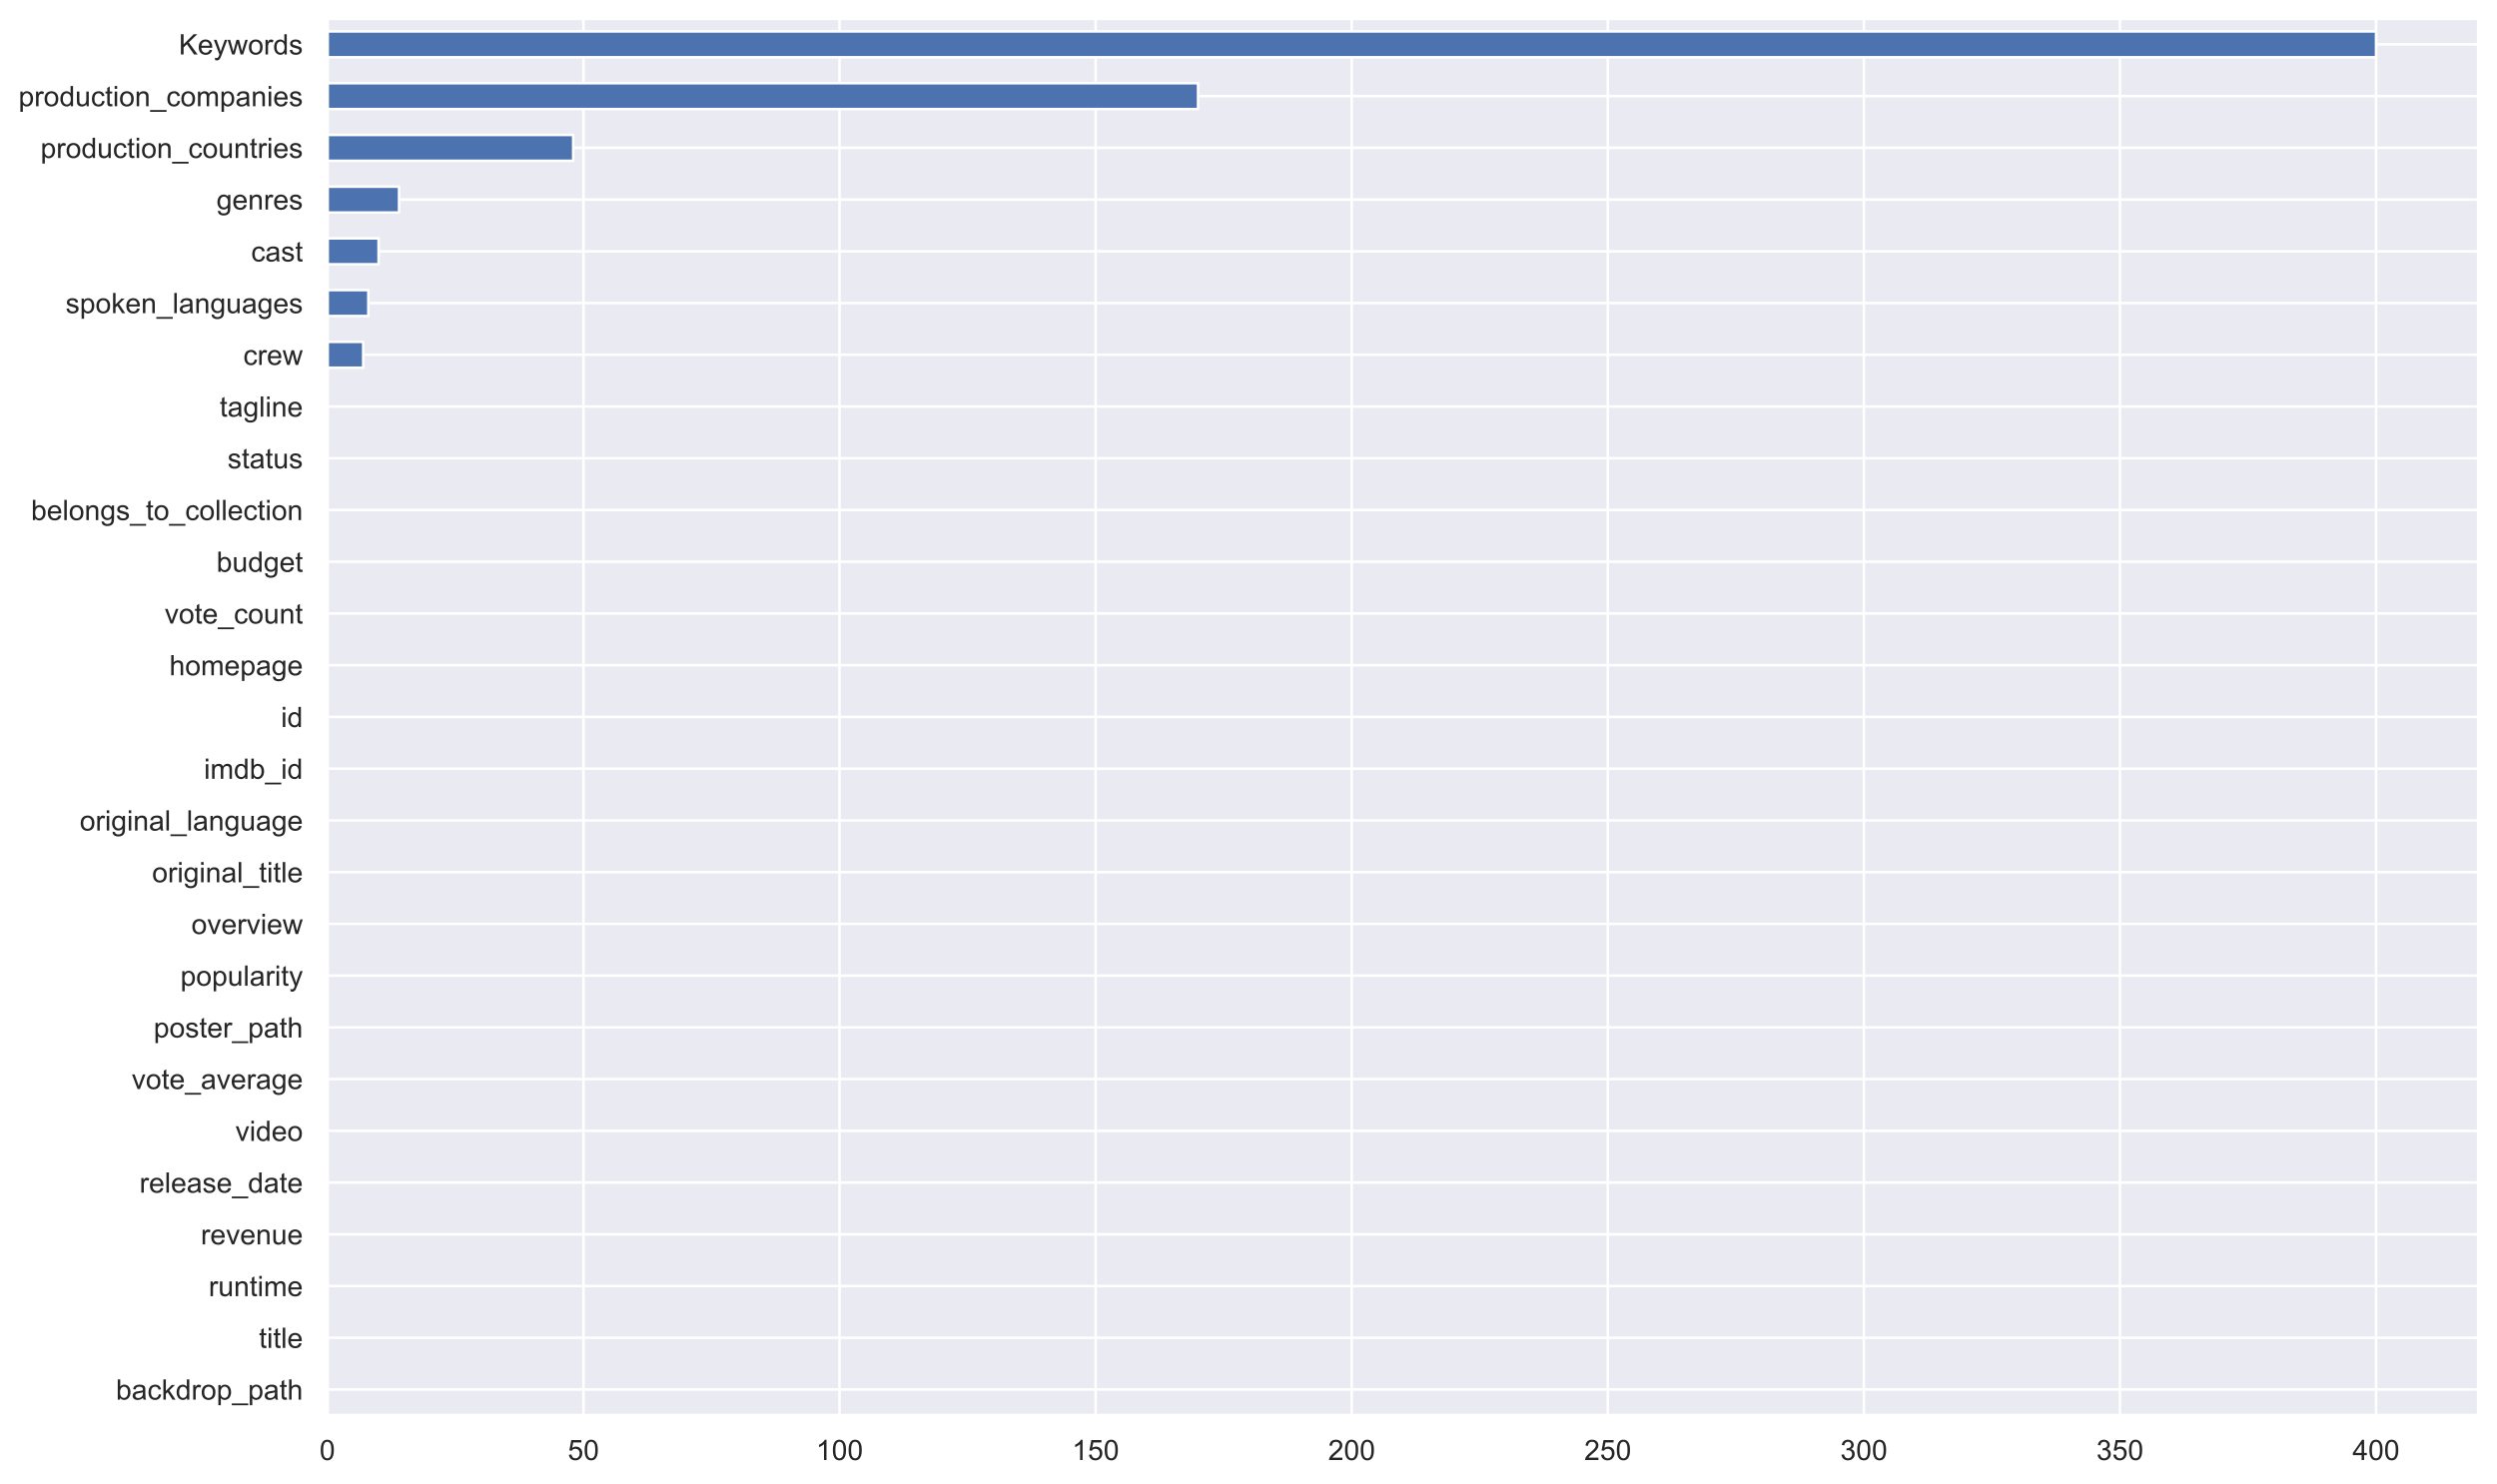 <?xml version="1.0" encoding="utf-8" standalone="no"?>
<!DOCTYPE svg PUBLIC "-//W3C//DTD SVG 1.1//EN"
  "http://www.w3.org/Graphics/SVG/1.1/DTD/svg11.dtd">
<!-- Created with matplotlib (https://matplotlib.org/) -->
<svg height="577.56pt" version="1.1" viewBox="0 0 971.574 577.56" width="971.574pt" xmlns="http://www.w3.org/2000/svg" xmlns:xlink="http://www.w3.org/1999/xlink">
 <defs>
  <style type="text/css">
*{stroke-linecap:butt;stroke-linejoin:round;}
  </style>
 </defs>
 <g id="figure_1">
  <g id="patch_1">
   <path d="M 0 577.56 
L 971.574 577.56 
L 971.574 0 
L 0 0 
z
" style="fill:#ffffff;"/>
  </g>
  <g id="axes_1">
   <g id="patch_2">
    <path d="M 127.374 550.8 
L 964.374 550.8 
L 964.374 7.2 
L 127.374 7.2 
z
" style="fill:#eaeaf2;"/>
   </g>
   <g id="matplotlib.axis_1">
    <g id="xtick_1">
     <g id="line2d_1">
      <path clip-path="url(#p1f2a7b8efd)" d="M 127.374 550.8 
L 127.374 7.2 
" style="fill:none;stroke:#ffffff;stroke-linecap:round;"/>
     </g>
     <g id="text_1">
      <!-- 0 -->
      <defs>
       <path d="M 4.156 35.297 
Q 4.156 48 6.766 55.734 
Q 9.375 63.484 14.516 67.672 
Q 19.672 71.875 27.484 71.875 
Q 33.25 71.875 37.594 69.547 
Q 41.938 67.234 44.766 62.859 
Q 47.609 58.5 49.219 52.219 
Q 50.828 45.953 50.828 35.297 
Q 50.828 22.703 48.234 14.969 
Q 45.656 7.234 40.5 3 
Q 35.359 -1.219 27.484 -1.219 
Q 17.141 -1.219 11.234 6.203 
Q 4.156 15.141 4.156 35.297 
z
M 13.188 35.297 
Q 13.188 17.672 17.312 11.828 
Q 21.438 6 27.484 6 
Q 33.547 6 37.672 11.859 
Q 41.797 17.719 41.797 35.297 
Q 41.797 52.984 37.672 58.781 
Q 33.547 64.594 27.391 64.594 
Q 21.344 64.594 17.719 59.469 
Q 13.188 52.938 13.188 35.297 
z
" id="ArialMT-48"/>
      </defs>
      <g style="fill:#262626;" transform="translate(124.315 568.174)scale(0.11 -0.11)">
       <use xlink:href="#ArialMT-48"/>
      </g>
     </g>
    </g>
    <g id="xtick_2">
     <g id="line2d_2">
      <path clip-path="url(#p1f2a7b8efd)" d="M 227.017 550.8 
L 227.017 7.2 
" style="fill:none;stroke:#ffffff;stroke-linecap:round;"/>
     </g>
     <g id="text_2">
      <!-- 50 -->
      <defs>
       <path d="M 4.156 18.75 
L 13.375 19.531 
Q 14.406 12.797 18.141 9.391 
Q 21.875 6 27.156 6 
Q 33.5 6 37.891 10.781 
Q 42.281 15.578 42.281 23.484 
Q 42.281 31 38.062 35.344 
Q 33.844 39.703 27 39.703 
Q 22.75 39.703 19.328 37.766 
Q 15.922 35.844 13.969 32.766 
L 5.719 33.844 
L 12.641 70.609 
L 48.25 70.609 
L 48.25 62.203 
L 19.672 62.203 
L 15.828 42.969 
Q 22.266 47.469 29.344 47.469 
Q 38.719 47.469 45.156 40.969 
Q 51.609 34.469 51.609 24.266 
Q 51.609 14.547 45.953 7.469 
Q 39.062 -1.219 27.156 -1.219 
Q 17.391 -1.219 11.203 4.25 
Q 5.031 9.719 4.156 18.75 
z
" id="ArialMT-53"/>
      </defs>
      <g style="fill:#262626;" transform="translate(220.9 568.174)scale(0.11 -0.11)">
       <use xlink:href="#ArialMT-53"/>
       <use x="55.615" xlink:href="#ArialMT-48"/>
      </g>
     </g>
    </g>
    <g id="xtick_3">
     <g id="line2d_3">
      <path clip-path="url(#p1f2a7b8efd)" d="M 326.659 550.8 
L 326.659 7.2 
" style="fill:none;stroke:#ffffff;stroke-linecap:round;"/>
     </g>
     <g id="text_3">
      <!-- 100 -->
      <defs>
       <path d="M 37.25 0 
L 28.469 0 
L 28.469 56 
Q 25.297 52.984 20.141 49.953 
Q 14.984 46.922 10.891 45.406 
L 10.891 53.906 
Q 18.266 57.375 23.781 62.297 
Q 29.297 67.234 31.594 71.875 
L 37.25 71.875 
z
" id="ArialMT-49"/>
      </defs>
      <g style="fill:#262626;" transform="translate(317.484 568.174)scale(0.11 -0.11)">
       <use xlink:href="#ArialMT-49"/>
       <use x="55.615" xlink:href="#ArialMT-48"/>
       <use x="111.23" xlink:href="#ArialMT-48"/>
      </g>
     </g>
    </g>
    <g id="xtick_4">
     <g id="line2d_4">
      <path clip-path="url(#p1f2a7b8efd)" d="M 426.302 550.8 
L 426.302 7.2 
" style="fill:none;stroke:#ffffff;stroke-linecap:round;"/>
     </g>
     <g id="text_4">
      <!-- 150 -->
      <g style="fill:#262626;" transform="translate(417.127 568.174)scale(0.11 -0.11)">
       <use xlink:href="#ArialMT-49"/>
       <use x="55.615" xlink:href="#ArialMT-53"/>
       <use x="111.23" xlink:href="#ArialMT-48"/>
      </g>
     </g>
    </g>
    <g id="xtick_5">
     <g id="line2d_5">
      <path clip-path="url(#p1f2a7b8efd)" d="M 525.945 550.8 
L 525.945 7.2 
" style="fill:none;stroke:#ffffff;stroke-linecap:round;"/>
     </g>
     <g id="text_5">
      <!-- 200 -->
      <defs>
       <path d="M 50.344 8.453 
L 50.344 0 
L 3.031 0 
Q 2.938 3.172 4.047 6.109 
Q 5.859 10.938 9.828 15.625 
Q 13.812 20.312 21.344 26.469 
Q 33.016 36.031 37.109 41.625 
Q 41.219 47.219 41.219 52.203 
Q 41.219 57.422 37.469 61 
Q 33.734 64.594 27.734 64.594 
Q 21.391 64.594 17.578 60.781 
Q 13.766 56.984 13.719 50.25 
L 4.688 51.172 
Q 5.609 61.281 11.656 66.578 
Q 17.719 71.875 27.938 71.875 
Q 38.234 71.875 44.234 66.156 
Q 50.25 60.453 50.25 52 
Q 50.25 47.703 48.484 43.547 
Q 46.734 39.406 42.656 34.812 
Q 38.578 30.219 29.109 22.219 
Q 21.188 15.578 18.938 13.203 
Q 16.703 10.844 15.234 8.453 
z
" id="ArialMT-50"/>
      </defs>
      <g style="fill:#262626;" transform="translate(516.77 568.174)scale(0.11 -0.11)">
       <use xlink:href="#ArialMT-50"/>
       <use x="55.615" xlink:href="#ArialMT-48"/>
       <use x="111.23" xlink:href="#ArialMT-48"/>
      </g>
     </g>
    </g>
    <g id="xtick_6">
     <g id="line2d_6">
      <path clip-path="url(#p1f2a7b8efd)" d="M 625.588 550.8 
L 625.588 7.2 
" style="fill:none;stroke:#ffffff;stroke-linecap:round;"/>
     </g>
     <g id="text_6">
      <!-- 250 -->
      <g style="fill:#262626;" transform="translate(616.412 568.174)scale(0.11 -0.11)">
       <use xlink:href="#ArialMT-50"/>
       <use x="55.615" xlink:href="#ArialMT-53"/>
       <use x="111.23" xlink:href="#ArialMT-48"/>
      </g>
     </g>
    </g>
    <g id="xtick_7">
     <g id="line2d_7">
      <path clip-path="url(#p1f2a7b8efd)" d="M 725.231 550.8 
L 725.231 7.2 
" style="fill:none;stroke:#ffffff;stroke-linecap:round;"/>
     </g>
     <g id="text_7">
      <!-- 300 -->
      <defs>
       <path d="M 4.203 18.891 
L 12.984 20.062 
Q 14.5 12.594 18.141 9.297 
Q 21.781 6 27 6 
Q 33.203 6 37.469 10.297 
Q 41.75 14.594 41.75 20.953 
Q 41.75 27 37.797 30.922 
Q 33.844 34.859 27.734 34.859 
Q 25.25 34.859 21.531 33.891 
L 22.516 41.609 
Q 23.391 41.5 23.922 41.5 
Q 29.547 41.5 34.031 44.422 
Q 38.531 47.359 38.531 53.469 
Q 38.531 58.297 35.25 61.469 
Q 31.984 64.656 26.812 64.656 
Q 21.688 64.656 18.266 61.422 
Q 14.844 58.203 13.875 51.766 
L 5.078 53.328 
Q 6.688 62.156 12.391 67.016 
Q 18.109 71.875 26.609 71.875 
Q 32.469 71.875 37.391 69.359 
Q 42.328 66.844 44.938 62.5 
Q 47.562 58.156 47.562 53.266 
Q 47.562 48.641 45.062 44.828 
Q 42.578 41.016 37.703 38.766 
Q 44.047 37.312 47.562 32.688 
Q 51.078 28.078 51.078 21.141 
Q 51.078 11.766 44.234 5.25 
Q 37.406 -1.266 26.953 -1.266 
Q 17.531 -1.266 11.297 4.344 
Q 5.078 9.969 4.203 18.891 
z
" id="ArialMT-51"/>
      </defs>
      <g style="fill:#262626;" transform="translate(716.055 568.174)scale(0.11 -0.11)">
       <use xlink:href="#ArialMT-51"/>
       <use x="55.615" xlink:href="#ArialMT-48"/>
       <use x="111.23" xlink:href="#ArialMT-48"/>
      </g>
     </g>
    </g>
    <g id="xtick_8">
     <g id="line2d_8">
      <path clip-path="url(#p1f2a7b8efd)" d="M 824.874 550.8 
L 824.874 7.2 
" style="fill:none;stroke:#ffffff;stroke-linecap:round;"/>
     </g>
     <g id="text_8">
      <!-- 350 -->
      <g style="fill:#262626;" transform="translate(815.698 568.174)scale(0.11 -0.11)">
       <use xlink:href="#ArialMT-51"/>
       <use x="55.615" xlink:href="#ArialMT-53"/>
       <use x="111.23" xlink:href="#ArialMT-48"/>
      </g>
     </g>
    </g>
    <g id="xtick_9">
     <g id="line2d_9">
      <path clip-path="url(#p1f2a7b8efd)" d="M 924.517 550.8 
L 924.517 7.2 
" style="fill:none;stroke:#ffffff;stroke-linecap:round;"/>
     </g>
     <g id="text_9">
      <!-- 400 -->
      <defs>
       <path d="M 32.328 0 
L 32.328 17.141 
L 1.266 17.141 
L 1.266 25.203 
L 33.938 71.578 
L 41.109 71.578 
L 41.109 25.203 
L 50.781 25.203 
L 50.781 17.141 
L 41.109 17.141 
L 41.109 0 
z
M 32.328 25.203 
L 32.328 57.469 
L 9.906 25.203 
z
" id="ArialMT-52"/>
      </defs>
      <g style="fill:#262626;" transform="translate(915.341 568.174)scale(0.11 -0.11)">
       <use xlink:href="#ArialMT-52"/>
       <use x="55.615" xlink:href="#ArialMT-48"/>
       <use x="111.23" xlink:href="#ArialMT-48"/>
      </g>
     </g>
    </g>
   </g>
   <g id="matplotlib.axis_2">
    <g id="ytick_1">
     <g id="line2d_10">
      <path clip-path="url(#p1f2a7b8efd)" d="M 127.374 540.733 
L 964.374 540.733 
" style="fill:none;stroke:#ffffff;stroke-linecap:round;"/>
     </g>
     <g id="text_10">
      <!-- backdrop_path -->
      <defs>
       <path d="M 14.703 0 
L 6.547 0 
L 6.547 71.578 
L 15.328 71.578 
L 15.328 46.047 
Q 20.906 53.031 29.547 53.031 
Q 34.328 53.031 38.594 51.094 
Q 42.875 49.172 45.625 45.672 
Q 48.391 42.188 49.953 37.25 
Q 51.516 32.328 51.516 26.703 
Q 51.516 13.375 44.922 6.094 
Q 38.328 -1.172 29.109 -1.172 
Q 19.922 -1.172 14.703 6.5 
z
M 14.594 26.312 
Q 14.594 17 17.141 12.844 
Q 21.297 6.062 28.375 6.062 
Q 34.125 6.062 38.328 11.062 
Q 42.531 16.062 42.531 25.984 
Q 42.531 36.141 38.5 40.969 
Q 34.469 45.797 28.766 45.797 
Q 23 45.797 18.797 40.797 
Q 14.594 35.797 14.594 26.312 
z
" id="ArialMT-98"/>
       <path d="M 40.438 6.391 
Q 35.547 2.25 31.031 0.531 
Q 26.516 -1.172 21.344 -1.172 
Q 12.797 -1.172 8.203 3 
Q 3.609 7.172 3.609 13.672 
Q 3.609 17.484 5.344 20.625 
Q 7.078 23.781 9.891 25.688 
Q 12.703 27.594 16.219 28.562 
Q 18.797 29.25 24.031 29.891 
Q 34.672 31.156 39.703 32.906 
Q 39.75 34.719 39.75 35.203 
Q 39.75 40.578 37.25 42.781 
Q 33.891 45.75 27.25 45.75 
Q 21.047 45.75 18.094 43.578 
Q 15.141 41.406 13.719 35.891 
L 5.125 37.062 
Q 6.297 42.578 8.984 45.969 
Q 11.672 49.359 16.75 51.188 
Q 21.828 53.031 28.516 53.031 
Q 35.156 53.031 39.297 51.469 
Q 43.453 49.906 45.406 47.531 
Q 47.359 45.172 48.141 41.547 
Q 48.578 39.312 48.578 33.453 
L 48.578 21.734 
Q 48.578 9.469 49.141 6.219 
Q 49.703 2.984 51.375 0 
L 42.188 0 
Q 40.828 2.734 40.438 6.391 
z
M 39.703 26.031 
Q 34.906 24.078 25.344 22.703 
Q 19.922 21.922 17.672 20.938 
Q 15.438 19.969 14.203 18.094 
Q 12.984 16.219 12.984 13.922 
Q 12.984 10.406 15.641 8.062 
Q 18.312 5.719 23.438 5.719 
Q 28.516 5.719 32.469 7.938 
Q 36.422 10.156 38.281 14.016 
Q 39.703 17 39.703 22.797 
z
" id="ArialMT-97"/>
       <path d="M 40.438 19 
L 49.078 17.875 
Q 47.656 8.938 41.812 3.875 
Q 35.984 -1.172 27.484 -1.172 
Q 16.844 -1.172 10.375 5.781 
Q 3.906 12.75 3.906 25.734 
Q 3.906 34.125 6.688 40.422 
Q 9.469 46.734 15.156 49.875 
Q 20.844 53.031 27.547 53.031 
Q 35.984 53.031 41.359 48.75 
Q 46.734 44.484 48.25 36.625 
L 39.703 35.297 
Q 38.484 40.531 35.375 43.156 
Q 32.281 45.797 27.875 45.797 
Q 21.234 45.797 17.078 41.031 
Q 12.938 36.281 12.938 25.984 
Q 12.938 15.531 16.938 10.797 
Q 20.953 6.062 27.391 6.062 
Q 32.562 6.062 36.031 9.234 
Q 39.5 12.406 40.438 19 
z
" id="ArialMT-99"/>
       <path d="M 6.641 0 
L 6.641 71.578 
L 15.438 71.578 
L 15.438 30.766 
L 36.234 51.859 
L 47.609 51.859 
L 27.781 32.625 
L 49.609 0 
L 38.766 0 
L 21.625 26.516 
L 15.438 20.562 
L 15.438 0 
z
" id="ArialMT-107"/>
       <path d="M 40.234 0 
L 40.234 6.547 
Q 35.297 -1.172 25.734 -1.172 
Q 19.531 -1.172 14.328 2.25 
Q 9.125 5.672 6.266 11.797 
Q 3.422 17.922 3.422 25.875 
Q 3.422 33.641 6 39.969 
Q 8.594 46.297 13.766 49.656 
Q 18.953 53.031 25.344 53.031 
Q 30.031 53.031 33.688 51.047 
Q 37.359 49.078 39.656 45.906 
L 39.656 71.578 
L 48.391 71.578 
L 48.391 0 
z
M 12.453 25.875 
Q 12.453 15.922 16.641 10.984 
Q 20.844 6.062 26.562 6.062 
Q 32.328 6.062 36.344 10.766 
Q 40.375 15.484 40.375 25.141 
Q 40.375 35.797 36.266 40.766 
Q 32.172 45.75 26.172 45.75 
Q 20.312 45.75 16.375 40.969 
Q 12.453 36.188 12.453 25.875 
z
" id="ArialMT-100"/>
       <path d="M 6.5 0 
L 6.5 51.859 
L 14.406 51.859 
L 14.406 44 
Q 17.438 49.516 20 51.266 
Q 22.562 53.031 25.641 53.031 
Q 30.078 53.031 34.672 50.203 
L 31.641 42.047 
Q 28.422 43.953 25.203 43.953 
Q 22.312 43.953 20.016 42.219 
Q 17.719 40.484 16.75 37.406 
Q 15.281 32.719 15.281 27.156 
L 15.281 0 
z
" id="ArialMT-114"/>
       <path d="M 3.328 25.922 
Q 3.328 40.328 11.328 47.266 
Q 18.016 53.031 27.641 53.031 
Q 38.328 53.031 45.109 46.016 
Q 51.906 39.016 51.906 26.656 
Q 51.906 16.656 48.906 10.906 
Q 45.906 5.172 40.156 2 
Q 34.422 -1.172 27.641 -1.172 
Q 16.75 -1.172 10.031 5.812 
Q 3.328 12.797 3.328 25.922 
z
M 12.359 25.922 
Q 12.359 15.969 16.703 11.016 
Q 21.047 6.062 27.641 6.062 
Q 34.188 6.062 38.531 11.031 
Q 42.875 16.016 42.875 26.219 
Q 42.875 35.844 38.5 40.797 
Q 34.125 45.75 27.641 45.75 
Q 21.047 45.75 16.703 40.812 
Q 12.359 35.891 12.359 25.922 
z
" id="ArialMT-111"/>
       <path d="M 6.594 -19.875 
L 6.594 51.859 
L 14.594 51.859 
L 14.594 45.125 
Q 17.438 49.078 21 51.047 
Q 24.562 53.031 29.641 53.031 
Q 36.281 53.031 41.359 49.609 
Q 46.438 46.188 49.016 39.953 
Q 51.609 33.734 51.609 26.312 
Q 51.609 18.359 48.75 11.984 
Q 45.906 5.609 40.453 2.219 
Q 35.016 -1.172 29 -1.172 
Q 24.609 -1.172 21.109 0.688 
Q 17.625 2.547 15.375 5.375 
L 15.375 -19.875 
z
M 14.547 25.641 
Q 14.547 15.625 18.594 10.844 
Q 22.656 6.062 28.422 6.062 
Q 34.281 6.062 38.453 11.016 
Q 42.625 15.969 42.625 26.375 
Q 42.625 36.281 38.547 41.203 
Q 34.469 46.141 28.812 46.141 
Q 23.188 46.141 18.859 40.891 
Q 14.547 35.641 14.547 25.641 
z
" id="ArialMT-112"/>
       <path d="M -1.516 -19.875 
L -1.516 -13.531 
L 56.734 -13.531 
L 56.734 -19.875 
z
" id="ArialMT-95"/>
       <path d="M 25.781 7.859 
L 27.047 0.094 
Q 23.344 -0.688 20.406 -0.688 
Q 15.625 -0.688 12.984 0.828 
Q 10.359 2.344 9.281 4.812 
Q 8.203 7.281 8.203 15.188 
L 8.203 45.016 
L 1.766 45.016 
L 1.766 51.859 
L 8.203 51.859 
L 8.203 64.703 
L 16.938 69.969 
L 16.938 51.859 
L 25.781 51.859 
L 25.781 45.016 
L 16.938 45.016 
L 16.938 14.703 
Q 16.938 10.938 17.406 9.859 
Q 17.875 8.797 18.922 8.156 
Q 19.969 7.516 21.922 7.516 
Q 23.391 7.516 25.781 7.859 
z
" id="ArialMT-116"/>
       <path d="M 6.594 0 
L 6.594 71.578 
L 15.375 71.578 
L 15.375 45.906 
Q 21.531 53.031 30.906 53.031 
Q 36.672 53.031 40.922 50.75 
Q 45.172 48.484 47 44.484 
Q 48.828 40.484 48.828 32.859 
L 48.828 0 
L 40.047 0 
L 40.047 32.859 
Q 40.047 39.453 37.188 42.453 
Q 34.328 45.453 29.109 45.453 
Q 25.203 45.453 21.75 43.422 
Q 18.312 41.406 16.844 37.938 
Q 15.375 34.469 15.375 28.375 
L 15.375 0 
z
" id="ArialMT-104"/>
      </defs>
      <g style="fill:#262626;" transform="translate(45.102 544.67)scale(0.11 -0.11)">
       <use xlink:href="#ArialMT-98"/>
       <use x="55.615" xlink:href="#ArialMT-97"/>
       <use x="111.23" xlink:href="#ArialMT-99"/>
       <use x="161.23" xlink:href="#ArialMT-107"/>
       <use x="211.23" xlink:href="#ArialMT-100"/>
       <use x="266.846" xlink:href="#ArialMT-114"/>
       <use x="300.146" xlink:href="#ArialMT-111"/>
       <use x="355.762" xlink:href="#ArialMT-112"/>
       <use x="411.377" xlink:href="#ArialMT-95"/>
       <use x="466.992" xlink:href="#ArialMT-112"/>
       <use x="522.607" xlink:href="#ArialMT-97"/>
       <use x="578.223" xlink:href="#ArialMT-116"/>
       <use x="606.006" xlink:href="#ArialMT-104"/>
      </g>
     </g>
    </g>
    <g id="ytick_2">
     <g id="line2d_11">
      <path clip-path="url(#p1f2a7b8efd)" d="M 127.374 520.6 
L 964.374 520.6 
" style="fill:none;stroke:#ffffff;stroke-linecap:round;"/>
     </g>
     <g id="text_11">
      <!-- title -->
      <defs>
       <path d="M 6.641 61.469 
L 6.641 71.578 
L 15.438 71.578 
L 15.438 61.469 
z
M 6.641 0 
L 6.641 51.859 
L 15.438 51.859 
L 15.438 0 
z
" id="ArialMT-105"/>
       <path d="M 6.391 0 
L 6.391 71.578 
L 15.188 71.578 
L 15.188 0 
z
" id="ArialMT-108"/>
       <path d="M 42.094 16.703 
L 51.172 15.578 
Q 49.031 7.625 43.219 3.219 
Q 37.406 -1.172 28.375 -1.172 
Q 17 -1.172 10.328 5.828 
Q 3.656 12.844 3.656 25.484 
Q 3.656 38.578 10.391 45.797 
Q 17.141 53.031 27.875 53.031 
Q 38.281 53.031 44.875 45.953 
Q 51.469 38.875 51.469 26.031 
Q 51.469 25.25 51.422 23.688 
L 12.75 23.688 
Q 13.234 15.141 17.578 10.594 
Q 21.922 6.062 28.422 6.062 
Q 33.25 6.062 36.672 8.594 
Q 40.094 11.141 42.094 16.703 
z
M 13.234 30.906 
L 42.188 30.906 
Q 41.609 37.453 38.875 40.719 
Q 34.672 45.797 27.984 45.797 
Q 21.922 45.797 17.797 41.75 
Q 13.672 37.703 13.234 30.906 
z
" id="ArialMT-101"/>
      </defs>
      <g style="fill:#262626;" transform="translate(100.757 524.537)scale(0.11 -0.11)">
       <use xlink:href="#ArialMT-116"/>
       <use x="27.783" xlink:href="#ArialMT-105"/>
       <use x="50" xlink:href="#ArialMT-116"/>
       <use x="77.783" xlink:href="#ArialMT-108"/>
       <use x="100" xlink:href="#ArialMT-101"/>
      </g>
     </g>
    </g>
    <g id="ytick_3">
     <g id="line2d_12">
      <path clip-path="url(#p1f2a7b8efd)" d="M 127.374 500.467 
L 964.374 500.467 
" style="fill:none;stroke:#ffffff;stroke-linecap:round;"/>
     </g>
     <g id="text_12">
      <!-- runtime -->
      <defs>
       <path d="M 40.578 0 
L 40.578 7.625 
Q 34.516 -1.172 24.125 -1.172 
Q 19.531 -1.172 15.547 0.578 
Q 11.578 2.344 9.641 5 
Q 7.719 7.672 6.938 11.531 
Q 6.391 14.109 6.391 19.734 
L 6.391 51.859 
L 15.188 51.859 
L 15.188 23.094 
Q 15.188 16.219 15.719 13.812 
Q 16.547 10.359 19.234 8.375 
Q 21.922 6.391 25.875 6.391 
Q 29.828 6.391 33.297 8.422 
Q 36.766 10.453 38.203 13.938 
Q 39.656 17.438 39.656 24.078 
L 39.656 51.859 
L 48.438 51.859 
L 48.438 0 
z
" id="ArialMT-117"/>
       <path d="M 6.594 0 
L 6.594 51.859 
L 14.5 51.859 
L 14.5 44.484 
Q 20.219 53.031 31 53.031 
Q 35.688 53.031 39.625 51.344 
Q 43.562 49.656 45.516 46.922 
Q 47.469 44.188 48.25 40.438 
Q 48.734 37.984 48.734 31.891 
L 48.734 0 
L 39.938 0 
L 39.938 31.547 
Q 39.938 36.922 38.906 39.578 
Q 37.891 42.234 35.281 43.812 
Q 32.672 45.406 29.156 45.406 
Q 23.531 45.406 19.453 41.844 
Q 15.375 38.281 15.375 28.328 
L 15.375 0 
z
" id="ArialMT-110"/>
       <path d="M 6.594 0 
L 6.594 51.859 
L 14.453 51.859 
L 14.453 44.578 
Q 16.891 48.391 20.938 50.703 
Q 25 53.031 30.172 53.031 
Q 35.938 53.031 39.625 50.641 
Q 43.312 48.25 44.828 43.953 
Q 50.984 53.031 60.844 53.031 
Q 68.562 53.031 72.703 48.75 
Q 76.859 44.484 76.859 35.594 
L 76.859 0 
L 68.109 0 
L 68.109 32.672 
Q 68.109 37.938 67.25 40.25 
Q 66.406 42.578 64.156 43.984 
Q 61.922 45.406 58.891 45.406 
Q 53.422 45.406 49.797 41.766 
Q 46.188 38.141 46.188 30.125 
L 46.188 0 
L 37.406 0 
L 37.406 33.688 
Q 37.406 39.547 35.25 42.469 
Q 33.109 45.406 28.219 45.406 
Q 24.516 45.406 21.359 43.453 
Q 18.219 41.5 16.797 37.734 
Q 15.375 33.984 15.375 26.906 
L 15.375 0 
z
" id="ArialMT-109"/>
      </defs>
      <g style="fill:#262626;" transform="translate(81.197 504.403)scale(0.11 -0.11)">
       <use xlink:href="#ArialMT-114"/>
       <use x="33.301" xlink:href="#ArialMT-117"/>
       <use x="88.916" xlink:href="#ArialMT-110"/>
       <use x="144.531" xlink:href="#ArialMT-116"/>
       <use x="172.314" xlink:href="#ArialMT-105"/>
       <use x="194.531" xlink:href="#ArialMT-109"/>
       <use x="277.832" xlink:href="#ArialMT-101"/>
      </g>
     </g>
    </g>
    <g id="ytick_4">
     <g id="line2d_13">
      <path clip-path="url(#p1f2a7b8efd)" d="M 127.374 480.333 
L 964.374 480.333 
" style="fill:none;stroke:#ffffff;stroke-linecap:round;"/>
     </g>
     <g id="text_13">
      <!-- revenue -->
      <defs>
       <path d="M 21 0 
L 1.266 51.859 
L 10.547 51.859 
L 21.688 20.797 
Q 23.484 15.766 25 10.359 
Q 26.172 14.453 28.266 20.219 
L 39.797 51.859 
L 48.828 51.859 
L 29.203 0 
z
" id="ArialMT-118"/>
      </defs>
      <g style="fill:#262626;" transform="translate(78.126 484.27)scale(0.11 -0.11)">
       <use xlink:href="#ArialMT-114"/>
       <use x="33.301" xlink:href="#ArialMT-101"/>
       <use x="88.916" xlink:href="#ArialMT-118"/>
       <use x="138.916" xlink:href="#ArialMT-101"/>
       <use x="194.531" xlink:href="#ArialMT-110"/>
       <use x="250.146" xlink:href="#ArialMT-117"/>
       <use x="305.762" xlink:href="#ArialMT-101"/>
      </g>
     </g>
    </g>
    <g id="ytick_5">
     <g id="line2d_14">
      <path clip-path="url(#p1f2a7b8efd)" d="M 127.374 460.2 
L 964.374 460.2 
" style="fill:none;stroke:#ffffff;stroke-linecap:round;"/>
     </g>
     <g id="text_14">
      <!-- release_date -->
      <defs>
       <path d="M 3.078 15.484 
L 11.766 16.844 
Q 12.5 11.625 15.844 8.844 
Q 19.188 6.062 25.203 6.062 
Q 31.25 6.062 34.172 8.516 
Q 37.109 10.984 37.109 14.312 
Q 37.109 17.281 34.516 19 
Q 32.719 20.172 25.531 21.969 
Q 15.875 24.422 12.141 26.203 
Q 8.406 27.984 6.469 31.125 
Q 4.547 34.281 4.547 38.094 
Q 4.547 41.547 6.125 44.5 
Q 7.719 47.469 10.453 49.422 
Q 12.5 50.922 16.031 51.969 
Q 19.578 53.031 23.641 53.031 
Q 29.734 53.031 34.344 51.266 
Q 38.969 49.516 41.156 46.5 
Q 43.359 43.5 44.188 38.484 
L 35.594 37.312 
Q 35.016 41.312 32.203 43.547 
Q 29.391 45.797 24.266 45.797 
Q 18.219 45.797 15.625 43.797 
Q 13.031 41.797 13.031 39.109 
Q 13.031 37.406 14.109 36.031 
Q 15.188 34.625 17.484 33.688 
Q 18.797 33.203 25.25 31.453 
Q 34.578 28.953 38.25 27.359 
Q 41.938 25.781 44.031 22.75 
Q 46.141 19.734 46.141 15.234 
Q 46.141 10.844 43.578 6.953 
Q 41.016 3.078 36.172 0.953 
Q 31.344 -1.172 25.25 -1.172 
Q 15.141 -1.172 9.844 3.031 
Q 4.547 7.234 3.078 15.484 
z
" id="ArialMT-115"/>
      </defs>
      <g style="fill:#262626;" transform="translate(54.275 464.137)scale(0.11 -0.11)">
       <use xlink:href="#ArialMT-114"/>
       <use x="33.301" xlink:href="#ArialMT-101"/>
       <use x="88.916" xlink:href="#ArialMT-108"/>
       <use x="111.133" xlink:href="#ArialMT-101"/>
       <use x="166.748" xlink:href="#ArialMT-97"/>
       <use x="222.363" xlink:href="#ArialMT-115"/>
       <use x="272.363" xlink:href="#ArialMT-101"/>
       <use x="327.979" xlink:href="#ArialMT-95"/>
       <use x="383.594" xlink:href="#ArialMT-100"/>
       <use x="439.209" xlink:href="#ArialMT-97"/>
       <use x="494.824" xlink:href="#ArialMT-116"/>
       <use x="522.607" xlink:href="#ArialMT-101"/>
      </g>
     </g>
    </g>
    <g id="ytick_6">
     <g id="line2d_15">
      <path clip-path="url(#p1f2a7b8efd)" d="M 127.374 440.067 
L 964.374 440.067 
" style="fill:none;stroke:#ffffff;stroke-linecap:round;"/>
     </g>
     <g id="text_15">
      <!-- video -->
      <g style="fill:#262626;" transform="translate(91.579 444.003)scale(0.11 -0.11)">
       <use xlink:href="#ArialMT-118"/>
       <use x="50" xlink:href="#ArialMT-105"/>
       <use x="72.217" xlink:href="#ArialMT-100"/>
       <use x="127.832" xlink:href="#ArialMT-101"/>
       <use x="183.447" xlink:href="#ArialMT-111"/>
      </g>
     </g>
    </g>
    <g id="ytick_7">
     <g id="line2d_16">
      <path clip-path="url(#p1f2a7b8efd)" d="M 127.374 419.933 
L 964.374 419.933 
" style="fill:none;stroke:#ffffff;stroke-linecap:round;"/>
     </g>
     <g id="text_16">
      <!-- vote_average -->
      <defs>
       <path d="M 4.984 -4.297 
L 13.531 -5.562 
Q 14.062 -9.516 16.5 -11.328 
Q 19.781 -13.766 25.438 -13.766 
Q 31.547 -13.766 34.859 -11.328 
Q 38.188 -8.891 39.359 -4.5 
Q 40.047 -1.812 39.984 6.781 
Q 34.234 0 25.641 0 
Q 14.938 0 9.078 7.719 
Q 3.219 15.438 3.219 26.219 
Q 3.219 33.641 5.906 39.906 
Q 8.594 46.188 13.688 49.609 
Q 18.797 53.031 25.688 53.031 
Q 34.859 53.031 40.828 45.609 
L 40.828 51.859 
L 48.922 51.859 
L 48.922 7.031 
Q 48.922 -5.078 46.453 -10.125 
Q 44 -15.188 38.641 -18.109 
Q 33.297 -21.047 25.484 -21.047 
Q 16.219 -21.047 10.5 -16.875 
Q 4.781 -12.703 4.984 -4.297 
z
M 12.25 26.859 
Q 12.25 16.656 16.297 11.969 
Q 20.359 7.281 26.469 7.281 
Q 32.516 7.281 36.609 11.938 
Q 40.719 16.609 40.719 26.562 
Q 40.719 36.078 36.5 40.906 
Q 32.281 45.75 26.312 45.75 
Q 20.453 45.75 16.344 40.984 
Q 12.25 36.234 12.25 26.859 
z
" id="ArialMT-103"/>
      </defs>
      <g style="fill:#262626;" transform="translate(51.219 423.806)scale(0.11 -0.11)">
       <use xlink:href="#ArialMT-118"/>
       <use x="50" xlink:href="#ArialMT-111"/>
       <use x="105.615" xlink:href="#ArialMT-116"/>
       <use x="133.398" xlink:href="#ArialMT-101"/>
       <use x="189.014" xlink:href="#ArialMT-95"/>
       <use x="244.629" xlink:href="#ArialMT-97"/>
       <use x="300.244" xlink:href="#ArialMT-118"/>
       <use x="350.244" xlink:href="#ArialMT-101"/>
       <use x="405.859" xlink:href="#ArialMT-114"/>
       <use x="439.16" xlink:href="#ArialMT-97"/>
       <use x="494.775" xlink:href="#ArialMT-103"/>
       <use x="550.391" xlink:href="#ArialMT-101"/>
      </g>
     </g>
    </g>
    <g id="ytick_8">
     <g id="line2d_17">
      <path clip-path="url(#p1f2a7b8efd)" d="M 127.374 399.8 
L 964.374 399.8 
" style="fill:none;stroke:#ffffff;stroke-linecap:round;"/>
     </g>
     <g id="text_17">
      <!-- poster_path -->
      <g style="fill:#262626;" transform="translate(59.78 403.737)scale(0.11 -0.11)">
       <use xlink:href="#ArialMT-112"/>
       <use x="55.615" xlink:href="#ArialMT-111"/>
       <use x="111.23" xlink:href="#ArialMT-115"/>
       <use x="161.23" xlink:href="#ArialMT-116"/>
       <use x="189.014" xlink:href="#ArialMT-101"/>
       <use x="244.629" xlink:href="#ArialMT-114"/>
       <use x="277.93" xlink:href="#ArialMT-95"/>
       <use x="333.545" xlink:href="#ArialMT-112"/>
       <use x="389.16" xlink:href="#ArialMT-97"/>
       <use x="444.775" xlink:href="#ArialMT-116"/>
       <use x="472.559" xlink:href="#ArialMT-104"/>
      </g>
     </g>
    </g>
    <g id="ytick_9">
     <g id="line2d_18">
      <path clip-path="url(#p1f2a7b8efd)" d="M 127.374 379.667 
L 964.374 379.667 
" style="fill:none;stroke:#ffffff;stroke-linecap:round;"/>
     </g>
     <g id="text_18">
      <!-- popularity -->
      <defs>
       <path d="M 6.203 -19.969 
L 5.219 -11.719 
Q 8.109 -12.5 10.25 -12.5 
Q 13.188 -12.5 14.938 -11.516 
Q 16.703 -10.547 17.828 -8.797 
Q 18.656 -7.469 20.516 -2.25 
Q 20.75 -1.516 21.297 -0.094 
L 1.609 51.859 
L 11.078 51.859 
L 21.875 21.828 
Q 23.969 16.109 25.641 9.812 
Q 27.156 15.875 29.25 21.625 
L 40.328 51.859 
L 49.125 51.859 
L 29.391 -0.875 
Q 26.219 -9.422 24.469 -12.641 
Q 22.125 -17 19.094 -19.016 
Q 16.062 -21.047 11.859 -21.047 
Q 9.328 -21.047 6.203 -19.969 
z
" id="ArialMT-121"/>
      </defs>
      <g style="fill:#262626;" transform="translate(70.182 383.603)scale(0.11 -0.11)">
       <use xlink:href="#ArialMT-112"/>
       <use x="55.615" xlink:href="#ArialMT-111"/>
       <use x="111.23" xlink:href="#ArialMT-112"/>
       <use x="166.846" xlink:href="#ArialMT-117"/>
       <use x="222.461" xlink:href="#ArialMT-108"/>
       <use x="244.678" xlink:href="#ArialMT-97"/>
       <use x="300.293" xlink:href="#ArialMT-114"/>
       <use x="333.594" xlink:href="#ArialMT-105"/>
       <use x="355.811" xlink:href="#ArialMT-116"/>
       <use x="383.594" xlink:href="#ArialMT-121"/>
      </g>
     </g>
    </g>
    <g id="ytick_10">
     <g id="line2d_19">
      <path clip-path="url(#p1f2a7b8efd)" d="M 127.374 359.533 
L 964.374 359.533 
" style="fill:none;stroke:#ffffff;stroke-linecap:round;"/>
     </g>
     <g id="text_19">
      <!-- overview -->
      <defs>
       <path d="M 16.156 0 
L 0.297 51.859 
L 9.375 51.859 
L 17.625 21.922 
L 20.703 10.797 
Q 20.906 11.625 23.391 21.484 
L 31.641 51.859 
L 40.672 51.859 
L 48.438 21.781 
L 51.031 11.859 
L 54 21.875 
L 62.891 51.859 
L 71.438 51.859 
L 55.219 0 
L 46.094 0 
L 37.844 31.062 
L 35.844 39.891 
L 25.344 0 
z
" id="ArialMT-119"/>
      </defs>
      <g style="fill:#262626;" transform="translate(74.472 363.47)scale(0.11 -0.11)">
       <use xlink:href="#ArialMT-111"/>
       <use x="55.615" xlink:href="#ArialMT-118"/>
       <use x="105.615" xlink:href="#ArialMT-101"/>
       <use x="161.23" xlink:href="#ArialMT-114"/>
       <use x="194.531" xlink:href="#ArialMT-118"/>
       <use x="244.531" xlink:href="#ArialMT-105"/>
       <use x="266.748" xlink:href="#ArialMT-101"/>
       <use x="322.363" xlink:href="#ArialMT-119"/>
      </g>
     </g>
    </g>
    <g id="ytick_11">
     <g id="line2d_20">
      <path clip-path="url(#p1f2a7b8efd)" d="M 127.374 339.4 
L 964.374 339.4 
" style="fill:none;stroke:#ffffff;stroke-linecap:round;"/>
     </g>
     <g id="text_20">
      <!-- original_title -->
      <g style="fill:#262626;" transform="translate(59.177 343.337)scale(0.11 -0.11)">
       <use xlink:href="#ArialMT-111"/>
       <use x="55.615" xlink:href="#ArialMT-114"/>
       <use x="88.916" xlink:href="#ArialMT-105"/>
       <use x="111.133" xlink:href="#ArialMT-103"/>
       <use x="166.748" xlink:href="#ArialMT-105"/>
       <use x="188.965" xlink:href="#ArialMT-110"/>
       <use x="244.58" xlink:href="#ArialMT-97"/>
       <use x="300.195" xlink:href="#ArialMT-108"/>
       <use x="322.412" xlink:href="#ArialMT-95"/>
       <use x="378.027" xlink:href="#ArialMT-116"/>
       <use x="405.811" xlink:href="#ArialMT-105"/>
       <use x="428.027" xlink:href="#ArialMT-116"/>
       <use x="455.811" xlink:href="#ArialMT-108"/>
       <use x="478.027" xlink:href="#ArialMT-101"/>
      </g>
     </g>
    </g>
    <g id="ytick_12">
     <g id="line2d_21">
      <path clip-path="url(#p1f2a7b8efd)" d="M 127.374 319.267 
L 964.374 319.267 
" style="fill:none;stroke:#ffffff;stroke-linecap:round;"/>
     </g>
     <g id="text_21">
      <!-- original_language -->
      <g style="fill:#262626;" transform="translate(31.03 323.203)scale(0.11 -0.11)">
       <use xlink:href="#ArialMT-111"/>
       <use x="55.615" xlink:href="#ArialMT-114"/>
       <use x="88.916" xlink:href="#ArialMT-105"/>
       <use x="111.133" xlink:href="#ArialMT-103"/>
       <use x="166.748" xlink:href="#ArialMT-105"/>
       <use x="188.965" xlink:href="#ArialMT-110"/>
       <use x="244.58" xlink:href="#ArialMT-97"/>
       <use x="300.195" xlink:href="#ArialMT-108"/>
       <use x="322.412" xlink:href="#ArialMT-95"/>
       <use x="378.027" xlink:href="#ArialMT-108"/>
       <use x="400.244" xlink:href="#ArialMT-97"/>
       <use x="455.859" xlink:href="#ArialMT-110"/>
       <use x="511.475" xlink:href="#ArialMT-103"/>
       <use x="567.09" xlink:href="#ArialMT-117"/>
       <use x="622.705" xlink:href="#ArialMT-97"/>
       <use x="678.32" xlink:href="#ArialMT-103"/>
       <use x="733.936" xlink:href="#ArialMT-101"/>
      </g>
     </g>
    </g>
    <g id="ytick_13">
     <g id="line2d_22">
      <path clip-path="url(#p1f2a7b8efd)" d="M 127.374 299.133 
L 964.374 299.133 
" style="fill:none;stroke:#ffffff;stroke-linecap:round;"/>
     </g>
     <g id="text_22">
      <!-- imdb_id -->
      <g style="fill:#262626;" transform="translate(79.355 303.07)scale(0.11 -0.11)">
       <use xlink:href="#ArialMT-105"/>
       <use x="22.217" xlink:href="#ArialMT-109"/>
       <use x="105.518" xlink:href="#ArialMT-100"/>
       <use x="161.133" xlink:href="#ArialMT-98"/>
       <use x="216.748" xlink:href="#ArialMT-95"/>
       <use x="272.363" xlink:href="#ArialMT-105"/>
       <use x="294.58" xlink:href="#ArialMT-100"/>
      </g>
     </g>
    </g>
    <g id="ytick_14">
     <g id="line2d_23">
      <path clip-path="url(#p1f2a7b8efd)" d="M 127.374 279 
L 964.374 279 
" style="fill:none;stroke:#ffffff;stroke-linecap:round;"/>
     </g>
     <g id="text_23">
      <!-- id -->
      <g style="fill:#262626;" transform="translate(109.313 282.937)scale(0.11 -0.11)">
       <use xlink:href="#ArialMT-105"/>
       <use x="22.217" xlink:href="#ArialMT-100"/>
      </g>
     </g>
    </g>
    <g id="ytick_15">
     <g id="line2d_24">
      <path clip-path="url(#p1f2a7b8efd)" d="M 127.374 258.867 
L 964.374 258.867 
" style="fill:none;stroke:#ffffff;stroke-linecap:round;"/>
     </g>
     <g id="text_24">
      <!-- homepage -->
      <g style="fill:#262626;" transform="translate(65.892 262.803)scale(0.11 -0.11)">
       <use xlink:href="#ArialMT-104"/>
       <use x="55.615" xlink:href="#ArialMT-111"/>
       <use x="111.23" xlink:href="#ArialMT-109"/>
       <use x="194.531" xlink:href="#ArialMT-101"/>
       <use x="250.146" xlink:href="#ArialMT-112"/>
       <use x="305.762" xlink:href="#ArialMT-97"/>
       <use x="361.377" xlink:href="#ArialMT-103"/>
       <use x="416.992" xlink:href="#ArialMT-101"/>
      </g>
     </g>
    </g>
    <g id="ytick_16">
     <g id="line2d_25">
      <path clip-path="url(#p1f2a7b8efd)" d="M 127.374 238.733 
L 964.374 238.733 
" style="fill:none;stroke:#ffffff;stroke-linecap:round;"/>
     </g>
     <g id="text_25">
      <!-- vote_count -->
      <g style="fill:#262626;" transform="translate(64.06 242.67)scale(0.11 -0.11)">
       <use xlink:href="#ArialMT-118"/>
       <use x="50" xlink:href="#ArialMT-111"/>
       <use x="105.615" xlink:href="#ArialMT-116"/>
       <use x="133.398" xlink:href="#ArialMT-101"/>
       <use x="189.014" xlink:href="#ArialMT-95"/>
       <use x="244.629" xlink:href="#ArialMT-99"/>
       <use x="294.629" xlink:href="#ArialMT-111"/>
       <use x="350.244" xlink:href="#ArialMT-117"/>
       <use x="405.859" xlink:href="#ArialMT-110"/>
       <use x="461.475" xlink:href="#ArialMT-116"/>
      </g>
     </g>
    </g>
    <g id="ytick_17">
     <g id="line2d_26">
      <path clip-path="url(#p1f2a7b8efd)" d="M 127.374 218.6 
L 964.374 218.6 
" style="fill:none;stroke:#ffffff;stroke-linecap:round;"/>
     </g>
     <g id="text_26">
      <!-- budget -->
      <g style="fill:#262626;" transform="translate(84.233 222.537)scale(0.11 -0.11)">
       <use xlink:href="#ArialMT-98"/>
       <use x="55.615" xlink:href="#ArialMT-117"/>
       <use x="111.23" xlink:href="#ArialMT-100"/>
       <use x="166.846" xlink:href="#ArialMT-103"/>
       <use x="222.461" xlink:href="#ArialMT-101"/>
       <use x="278.076" xlink:href="#ArialMT-116"/>
      </g>
     </g>
    </g>
    <g id="ytick_18">
     <g id="line2d_27">
      <path clip-path="url(#p1f2a7b8efd)" d="M 127.374 198.467 
L 964.374 198.467 
" style="fill:none;stroke:#ffffff;stroke-linecap:round;"/>
     </g>
     <g id="text_27">
      <!-- belongs_to_collection -->
      <g style="fill:#262626;" transform="translate(12.081 202.403)scale(0.11 -0.11)">
       <use xlink:href="#ArialMT-98"/>
       <use x="55.615" xlink:href="#ArialMT-101"/>
       <use x="111.23" xlink:href="#ArialMT-108"/>
       <use x="133.447" xlink:href="#ArialMT-111"/>
       <use x="189.062" xlink:href="#ArialMT-110"/>
       <use x="244.678" xlink:href="#ArialMT-103"/>
       <use x="300.293" xlink:href="#ArialMT-115"/>
       <use x="350.293" xlink:href="#ArialMT-95"/>
       <use x="405.908" xlink:href="#ArialMT-116"/>
       <use x="433.691" xlink:href="#ArialMT-111"/>
       <use x="489.307" xlink:href="#ArialMT-95"/>
       <use x="544.922" xlink:href="#ArialMT-99"/>
       <use x="594.922" xlink:href="#ArialMT-111"/>
       <use x="650.537" xlink:href="#ArialMT-108"/>
       <use x="672.754" xlink:href="#ArialMT-108"/>
       <use x="694.971" xlink:href="#ArialMT-101"/>
       <use x="750.586" xlink:href="#ArialMT-99"/>
       <use x="800.586" xlink:href="#ArialMT-116"/>
       <use x="828.369" xlink:href="#ArialMT-105"/>
       <use x="850.586" xlink:href="#ArialMT-111"/>
       <use x="906.201" xlink:href="#ArialMT-110"/>
      </g>
     </g>
    </g>
    <g id="ytick_19">
     <g id="line2d_28">
      <path clip-path="url(#p1f2a7b8efd)" d="M 127.374 178.333 
L 964.374 178.333 
" style="fill:none;stroke:#ffffff;stroke-linecap:round;"/>
     </g>
     <g id="text_28">
      <!-- status -->
      <g style="fill:#262626;" transform="translate(88.528 182.27)scale(0.11 -0.11)">
       <use xlink:href="#ArialMT-115"/>
       <use x="50" xlink:href="#ArialMT-116"/>
       <use x="77.783" xlink:href="#ArialMT-97"/>
       <use x="133.398" xlink:href="#ArialMT-116"/>
       <use x="161.182" xlink:href="#ArialMT-117"/>
       <use x="216.797" xlink:href="#ArialMT-115"/>
      </g>
     </g>
    </g>
    <g id="ytick_20">
     <g id="line2d_29">
      <path clip-path="url(#p1f2a7b8efd)" d="M 127.374 158.2 
L 964.374 158.2 
" style="fill:none;stroke:#ffffff;stroke-linecap:round;"/>
     </g>
     <g id="text_29">
      <!-- tagline -->
      <g style="fill:#262626;" transform="translate(85.462 162.137)scale(0.11 -0.11)">
       <use xlink:href="#ArialMT-116"/>
       <use x="27.783" xlink:href="#ArialMT-97"/>
       <use x="83.398" xlink:href="#ArialMT-103"/>
       <use x="139.014" xlink:href="#ArialMT-108"/>
       <use x="161.23" xlink:href="#ArialMT-105"/>
       <use x="183.447" xlink:href="#ArialMT-110"/>
       <use x="239.062" xlink:href="#ArialMT-101"/>
      </g>
     </g>
    </g>
    <g id="ytick_21">
     <g id="line2d_30">
      <path clip-path="url(#p1f2a7b8efd)" d="M 127.374 138.067 
L 964.374 138.067 
" style="fill:none;stroke:#ffffff;stroke-linecap:round;"/>
     </g>
     <g id="text_30">
      <!-- crew -->
      <g style="fill:#262626;" transform="translate(94.65 142.003)scale(0.11 -0.11)">
       <use xlink:href="#ArialMT-99"/>
       <use x="50" xlink:href="#ArialMT-114"/>
       <use x="83.301" xlink:href="#ArialMT-101"/>
       <use x="138.916" xlink:href="#ArialMT-119"/>
      </g>
     </g>
    </g>
    <g id="ytick_22">
     <g id="line2d_31">
      <path clip-path="url(#p1f2a7b8efd)" d="M 127.374 117.933 
L 964.374 117.933 
" style="fill:none;stroke:#ffffff;stroke-linecap:round;"/>
     </g>
     <g id="text_31">
      <!-- spoken_languages -->
      <g style="fill:#262626;" transform="translate(25.525 121.87)scale(0.11 -0.11)">
       <use xlink:href="#ArialMT-115"/>
       <use x="50" xlink:href="#ArialMT-112"/>
       <use x="105.615" xlink:href="#ArialMT-111"/>
       <use x="161.23" xlink:href="#ArialMT-107"/>
       <use x="211.23" xlink:href="#ArialMT-101"/>
       <use x="266.846" xlink:href="#ArialMT-110"/>
       <use x="322.461" xlink:href="#ArialMT-95"/>
       <use x="378.076" xlink:href="#ArialMT-108"/>
       <use x="400.293" xlink:href="#ArialMT-97"/>
       <use x="455.908" xlink:href="#ArialMT-110"/>
       <use x="511.523" xlink:href="#ArialMT-103"/>
       <use x="567.139" xlink:href="#ArialMT-117"/>
       <use x="622.754" xlink:href="#ArialMT-97"/>
       <use x="678.369" xlink:href="#ArialMT-103"/>
       <use x="733.984" xlink:href="#ArialMT-101"/>
       <use x="789.6" xlink:href="#ArialMT-115"/>
      </g>
     </g>
    </g>
    <g id="ytick_23">
     <g id="line2d_32">
      <path clip-path="url(#p1f2a7b8efd)" d="M 127.374 97.8 
L 964.374 97.8 
" style="fill:none;stroke:#ffffff;stroke-linecap:round;"/>
     </g>
     <g id="text_32">
      <!-- cast -->
      <g style="fill:#262626;" transform="translate(97.701 101.737)scale(0.11 -0.11)">
       <use xlink:href="#ArialMT-99"/>
       <use x="50" xlink:href="#ArialMT-97"/>
       <use x="105.615" xlink:href="#ArialMT-115"/>
       <use x="155.615" xlink:href="#ArialMT-116"/>
      </g>
     </g>
    </g>
    <g id="ytick_24">
     <g id="line2d_33">
      <path clip-path="url(#p1f2a7b8efd)" d="M 127.374 77.667 
L 964.374 77.667 
" style="fill:none;stroke:#ffffff;stroke-linecap:round;"/>
     </g>
     <g id="text_33">
      <!-- genres -->
      <g style="fill:#262626;" transform="translate(84.243 81.539)scale(0.11 -0.11)">
       <use xlink:href="#ArialMT-103"/>
       <use x="55.615" xlink:href="#ArialMT-101"/>
       <use x="111.23" xlink:href="#ArialMT-110"/>
       <use x="166.846" xlink:href="#ArialMT-114"/>
       <use x="200.146" xlink:href="#ArialMT-101"/>
       <use x="255.762" xlink:href="#ArialMT-115"/>
      </g>
     </g>
    </g>
    <g id="ytick_25">
     <g id="line2d_34">
      <path clip-path="url(#p1f2a7b8efd)" d="M 127.374 57.533 
L 964.374 57.533 
" style="fill:none;stroke:#ffffff;stroke-linecap:round;"/>
     </g>
     <g id="text_34">
      <!-- production_countries -->
      <g style="fill:#262626;" transform="translate(15.761 61.47)scale(0.11 -0.11)">
       <use xlink:href="#ArialMT-112"/>
       <use x="55.615" xlink:href="#ArialMT-114"/>
       <use x="88.916" xlink:href="#ArialMT-111"/>
       <use x="144.531" xlink:href="#ArialMT-100"/>
       <use x="200.146" xlink:href="#ArialMT-117"/>
       <use x="255.762" xlink:href="#ArialMT-99"/>
       <use x="305.762" xlink:href="#ArialMT-116"/>
       <use x="333.545" xlink:href="#ArialMT-105"/>
       <use x="355.762" xlink:href="#ArialMT-111"/>
       <use x="411.377" xlink:href="#ArialMT-110"/>
       <use x="466.992" xlink:href="#ArialMT-95"/>
       <use x="522.607" xlink:href="#ArialMT-99"/>
       <use x="572.607" xlink:href="#ArialMT-111"/>
       <use x="628.223" xlink:href="#ArialMT-117"/>
       <use x="683.838" xlink:href="#ArialMT-110"/>
       <use x="739.453" xlink:href="#ArialMT-116"/>
       <use x="767.236" xlink:href="#ArialMT-114"/>
       <use x="800.537" xlink:href="#ArialMT-105"/>
       <use x="822.754" xlink:href="#ArialMT-101"/>
       <use x="878.369" xlink:href="#ArialMT-115"/>
      </g>
     </g>
    </g>
    <g id="ytick_26">
     <g id="line2d_35">
      <path clip-path="url(#p1f2a7b8efd)" d="M 127.374 37.4 
L 964.374 37.4 
" style="fill:none;stroke:#ffffff;stroke-linecap:round;"/>
     </g>
     <g id="text_35">
      <!-- production_companies -->
      <g style="fill:#262626;" transform="translate(7.2 41.337)scale(0.11 -0.11)">
       <use xlink:href="#ArialMT-112"/>
       <use x="55.615" xlink:href="#ArialMT-114"/>
       <use x="88.916" xlink:href="#ArialMT-111"/>
       <use x="144.531" xlink:href="#ArialMT-100"/>
       <use x="200.146" xlink:href="#ArialMT-117"/>
       <use x="255.762" xlink:href="#ArialMT-99"/>
       <use x="305.762" xlink:href="#ArialMT-116"/>
       <use x="333.545" xlink:href="#ArialMT-105"/>
       <use x="355.762" xlink:href="#ArialMT-111"/>
       <use x="411.377" xlink:href="#ArialMT-110"/>
       <use x="466.992" xlink:href="#ArialMT-95"/>
       <use x="522.607" xlink:href="#ArialMT-99"/>
       <use x="572.607" xlink:href="#ArialMT-111"/>
       <use x="628.223" xlink:href="#ArialMT-109"/>
       <use x="711.523" xlink:href="#ArialMT-112"/>
       <use x="767.139" xlink:href="#ArialMT-97"/>
       <use x="822.754" xlink:href="#ArialMT-110"/>
       <use x="878.369" xlink:href="#ArialMT-105"/>
       <use x="900.586" xlink:href="#ArialMT-101"/>
       <use x="956.201" xlink:href="#ArialMT-115"/>
      </g>
     </g>
    </g>
    <g id="ytick_27">
     <g id="line2d_36">
      <path clip-path="url(#p1f2a7b8efd)" d="M 127.374 17.267 
L 964.374 17.267 
" style="fill:none;stroke:#ffffff;stroke-linecap:round;"/>
     </g>
     <g id="text_36">
      <!-- Keywords -->
      <defs>
       <path d="M 7.328 0 
L 7.328 71.578 
L 16.797 71.578 
L 16.797 36.078 
L 52.344 71.578 
L 65.188 71.578 
L 35.156 42.578 
L 66.5 0 
L 54 0 
L 28.516 36.234 
L 16.797 24.812 
L 16.797 0 
z
" id="ArialMT-75"/>
      </defs>
      <g style="fill:#262626;" transform="translate(69.579 21.203)scale(0.11 -0.11)">
       <use xlink:href="#ArialMT-75"/>
       <use x="66.699" xlink:href="#ArialMT-101"/>
       <use x="122.314" xlink:href="#ArialMT-121"/>
       <use x="172.314" xlink:href="#ArialMT-119"/>
       <use x="244.531" xlink:href="#ArialMT-111"/>
       <use x="300.146" xlink:href="#ArialMT-114"/>
       <use x="333.447" xlink:href="#ArialMT-100"/>
       <use x="389.062" xlink:href="#ArialMT-115"/>
      </g>
     </g>
    </g>
   </g>
   <g id="patch_3">
    <path clip-path="url(#p1f2a7b8efd)" d="M 127.374 545.767 
L 127.374 545.767 
L 127.374 535.7 
L 127.374 535.7 
z
" style="fill:#4c72b0;stroke:#ffffff;stroke-linejoin:miter;"/>
   </g>
   <g id="patch_4">
    <path clip-path="url(#p1f2a7b8efd)" d="M 127.374 525.633 
L 127.374 525.633 
L 127.374 515.567 
L 127.374 515.567 
z
" style="fill:#4c72b0;stroke:#ffffff;stroke-linejoin:miter;"/>
   </g>
   <g id="patch_5">
    <path clip-path="url(#p1f2a7b8efd)" d="M 127.374 505.5 
L 127.374 505.5 
L 127.374 495.433 
L 127.374 495.433 
z
" style="fill:#4c72b0;stroke:#ffffff;stroke-linejoin:miter;"/>
   </g>
   <g id="patch_6">
    <path clip-path="url(#p1f2a7b8efd)" d="M 127.374 485.367 
L 127.374 485.367 
L 127.374 475.3 
L 127.374 475.3 
z
" style="fill:#4c72b0;stroke:#ffffff;stroke-linejoin:miter;"/>
   </g>
   <g id="patch_7">
    <path clip-path="url(#p1f2a7b8efd)" d="M 127.374 465.233 
L 127.374 465.233 
L 127.374 455.167 
L 127.374 455.167 
z
" style="fill:#4c72b0;stroke:#ffffff;stroke-linejoin:miter;"/>
   </g>
   <g id="patch_8">
    <path clip-path="url(#p1f2a7b8efd)" d="M 127.374 445.1 
L 127.374 445.1 
L 127.374 435.033 
L 127.374 435.033 
z
" style="fill:#4c72b0;stroke:#ffffff;stroke-linejoin:miter;"/>
   </g>
   <g id="patch_9">
    <path clip-path="url(#p1f2a7b8efd)" d="M 127.374 424.967 
L 127.374 424.967 
L 127.374 414.9 
L 127.374 414.9 
z
" style="fill:#4c72b0;stroke:#ffffff;stroke-linejoin:miter;"/>
   </g>
   <g id="patch_10">
    <path clip-path="url(#p1f2a7b8efd)" d="M 127.374 404.833 
L 127.374 404.833 
L 127.374 394.767 
L 127.374 394.767 
z
" style="fill:#4c72b0;stroke:#ffffff;stroke-linejoin:miter;"/>
   </g>
   <g id="patch_11">
    <path clip-path="url(#p1f2a7b8efd)" d="M 127.374 384.7 
L 127.374 384.7 
L 127.374 374.633 
L 127.374 374.633 
z
" style="fill:#4c72b0;stroke:#ffffff;stroke-linejoin:miter;"/>
   </g>
   <g id="patch_12">
    <path clip-path="url(#p1f2a7b8efd)" d="M 127.374 364.567 
L 127.374 364.567 
L 127.374 354.5 
L 127.374 354.5 
z
" style="fill:#4c72b0;stroke:#ffffff;stroke-linejoin:miter;"/>
   </g>
   <g id="patch_13">
    <path clip-path="url(#p1f2a7b8efd)" d="M 127.374 344.433 
L 127.374 344.433 
L 127.374 334.367 
L 127.374 334.367 
z
" style="fill:#4c72b0;stroke:#ffffff;stroke-linejoin:miter;"/>
   </g>
   <g id="patch_14">
    <path clip-path="url(#p1f2a7b8efd)" d="M 127.374 324.3 
L 127.374 324.3 
L 127.374 314.233 
L 127.374 314.233 
z
" style="fill:#4c72b0;stroke:#ffffff;stroke-linejoin:miter;"/>
   </g>
   <g id="patch_15">
    <path clip-path="url(#p1f2a7b8efd)" d="M 127.374 304.167 
L 127.374 304.167 
L 127.374 294.1 
L 127.374 294.1 
z
" style="fill:#4c72b0;stroke:#ffffff;stroke-linejoin:miter;"/>
   </g>
   <g id="patch_16">
    <path clip-path="url(#p1f2a7b8efd)" d="M 127.374 284.033 
L 127.374 284.033 
L 127.374 273.967 
L 127.374 273.967 
z
" style="fill:#4c72b0;stroke:#ffffff;stroke-linejoin:miter;"/>
   </g>
   <g id="patch_17">
    <path clip-path="url(#p1f2a7b8efd)" d="M 127.374 263.9 
L 127.374 263.9 
L 127.374 253.833 
L 127.374 253.833 
z
" style="fill:#4c72b0;stroke:#ffffff;stroke-linejoin:miter;"/>
   </g>
   <g id="patch_18">
    <path clip-path="url(#p1f2a7b8efd)" d="M 127.374 243.767 
L 127.374 243.767 
L 127.374 233.7 
L 127.374 233.7 
z
" style="fill:#4c72b0;stroke:#ffffff;stroke-linejoin:miter;"/>
   </g>
   <g id="patch_19">
    <path clip-path="url(#p1f2a7b8efd)" d="M 127.374 223.633 
L 127.374 223.633 
L 127.374 213.567 
L 127.374 213.567 
z
" style="fill:#4c72b0;stroke:#ffffff;stroke-linejoin:miter;"/>
   </g>
   <g id="patch_20">
    <path clip-path="url(#p1f2a7b8efd)" d="M 127.374 203.5 
L 127.374 203.5 
L 127.374 193.433 
L 127.374 193.433 
z
" style="fill:#4c72b0;stroke:#ffffff;stroke-linejoin:miter;"/>
   </g>
   <g id="patch_21">
    <path clip-path="url(#p1f2a7b8efd)" d="M 127.374 183.367 
L 127.374 183.367 
L 127.374 173.3 
L 127.374 173.3 
z
" style="fill:#4c72b0;stroke:#ffffff;stroke-linejoin:miter;"/>
   </g>
   <g id="patch_22">
    <path clip-path="url(#p1f2a7b8efd)" d="M 127.374 163.233 
L 127.374 163.233 
L 127.374 153.167 
L 127.374 153.167 
z
" style="fill:#4c72b0;stroke:#ffffff;stroke-linejoin:miter;"/>
   </g>
   <g id="patch_23">
    <path clip-path="url(#p1f2a7b8efd)" d="M 127.374 143.1 
L 141.324 143.1 
L 141.324 133.033 
L 127.374 133.033 
z
" style="fill:#4c72b0;stroke:#ffffff;stroke-linejoin:miter;"/>
   </g>
   <g id="patch_24">
    <path clip-path="url(#p1f2a7b8efd)" d="M 127.374 122.967 
L 143.317 122.967 
L 143.317 112.9 
L 127.374 112.9 
z
" style="fill:#4c72b0;stroke:#ffffff;stroke-linejoin:miter;"/>
   </g>
   <g id="patch_25">
    <path clip-path="url(#p1f2a7b8efd)" d="M 127.374 102.833 
L 147.302 102.833 
L 147.302 92.767 
L 127.374 92.767 
z
" style="fill:#4c72b0;stroke:#ffffff;stroke-linejoin:miter;"/>
   </g>
   <g id="patch_26">
    <path clip-path="url(#p1f2a7b8efd)" d="M 127.374 82.7 
L 155.274 82.7 
L 155.274 72.633 
L 127.374 72.633 
z
" style="fill:#4c72b0;stroke:#ffffff;stroke-linejoin:miter;"/>
   </g>
   <g id="patch_27">
    <path clip-path="url(#p1f2a7b8efd)" d="M 127.374 62.567 
L 223.031 62.567 
L 223.031 52.5 
L 127.374 52.5 
z
" style="fill:#4c72b0;stroke:#ffffff;stroke-linejoin:miter;"/>
   </g>
   <g id="patch_28">
    <path clip-path="url(#p1f2a7b8efd)" d="M 127.374 42.433 
L 466.159 42.433 
L 466.159 32.367 
L 127.374 32.367 
z
" style="fill:#4c72b0;stroke:#ffffff;stroke-linejoin:miter;"/>
   </g>
   <g id="patch_29">
    <path clip-path="url(#p1f2a7b8efd)" d="M 127.374 22.3 
L 924.517 22.3 
L 924.517 12.233 
L 127.374 12.233 
z
" style="fill:#4c72b0;stroke:#ffffff;stroke-linejoin:miter;"/>
   </g>
   <g id="patch_30">
    <path d="M 127.374 550.8 
L 127.374 7.2 
" style="fill:none;stroke:#ffffff;stroke-linecap:square;stroke-linejoin:miter;stroke-width:1.25;"/>
   </g>
   <g id="patch_31">
    <path d="M 964.374 550.8 
L 964.374 7.2 
" style="fill:none;stroke:#ffffff;stroke-linecap:square;stroke-linejoin:miter;stroke-width:1.25;"/>
   </g>
   <g id="patch_32">
    <path d="M 127.374 550.8 
L 964.374 550.8 
" style="fill:none;stroke:#ffffff;stroke-linecap:square;stroke-linejoin:miter;stroke-width:1.25;"/>
   </g>
   <g id="patch_33">
    <path d="M 127.374 7.2 
L 964.374 7.2 
" style="fill:none;stroke:#ffffff;stroke-linecap:square;stroke-linejoin:miter;stroke-width:1.25;"/>
   </g>
  </g>
 </g>
 <defs>
  <clipPath id="p1f2a7b8efd">
   <rect height="543.6" width="837" x="127.374" y="7.2"/>
  </clipPath>
 </defs>
</svg>

